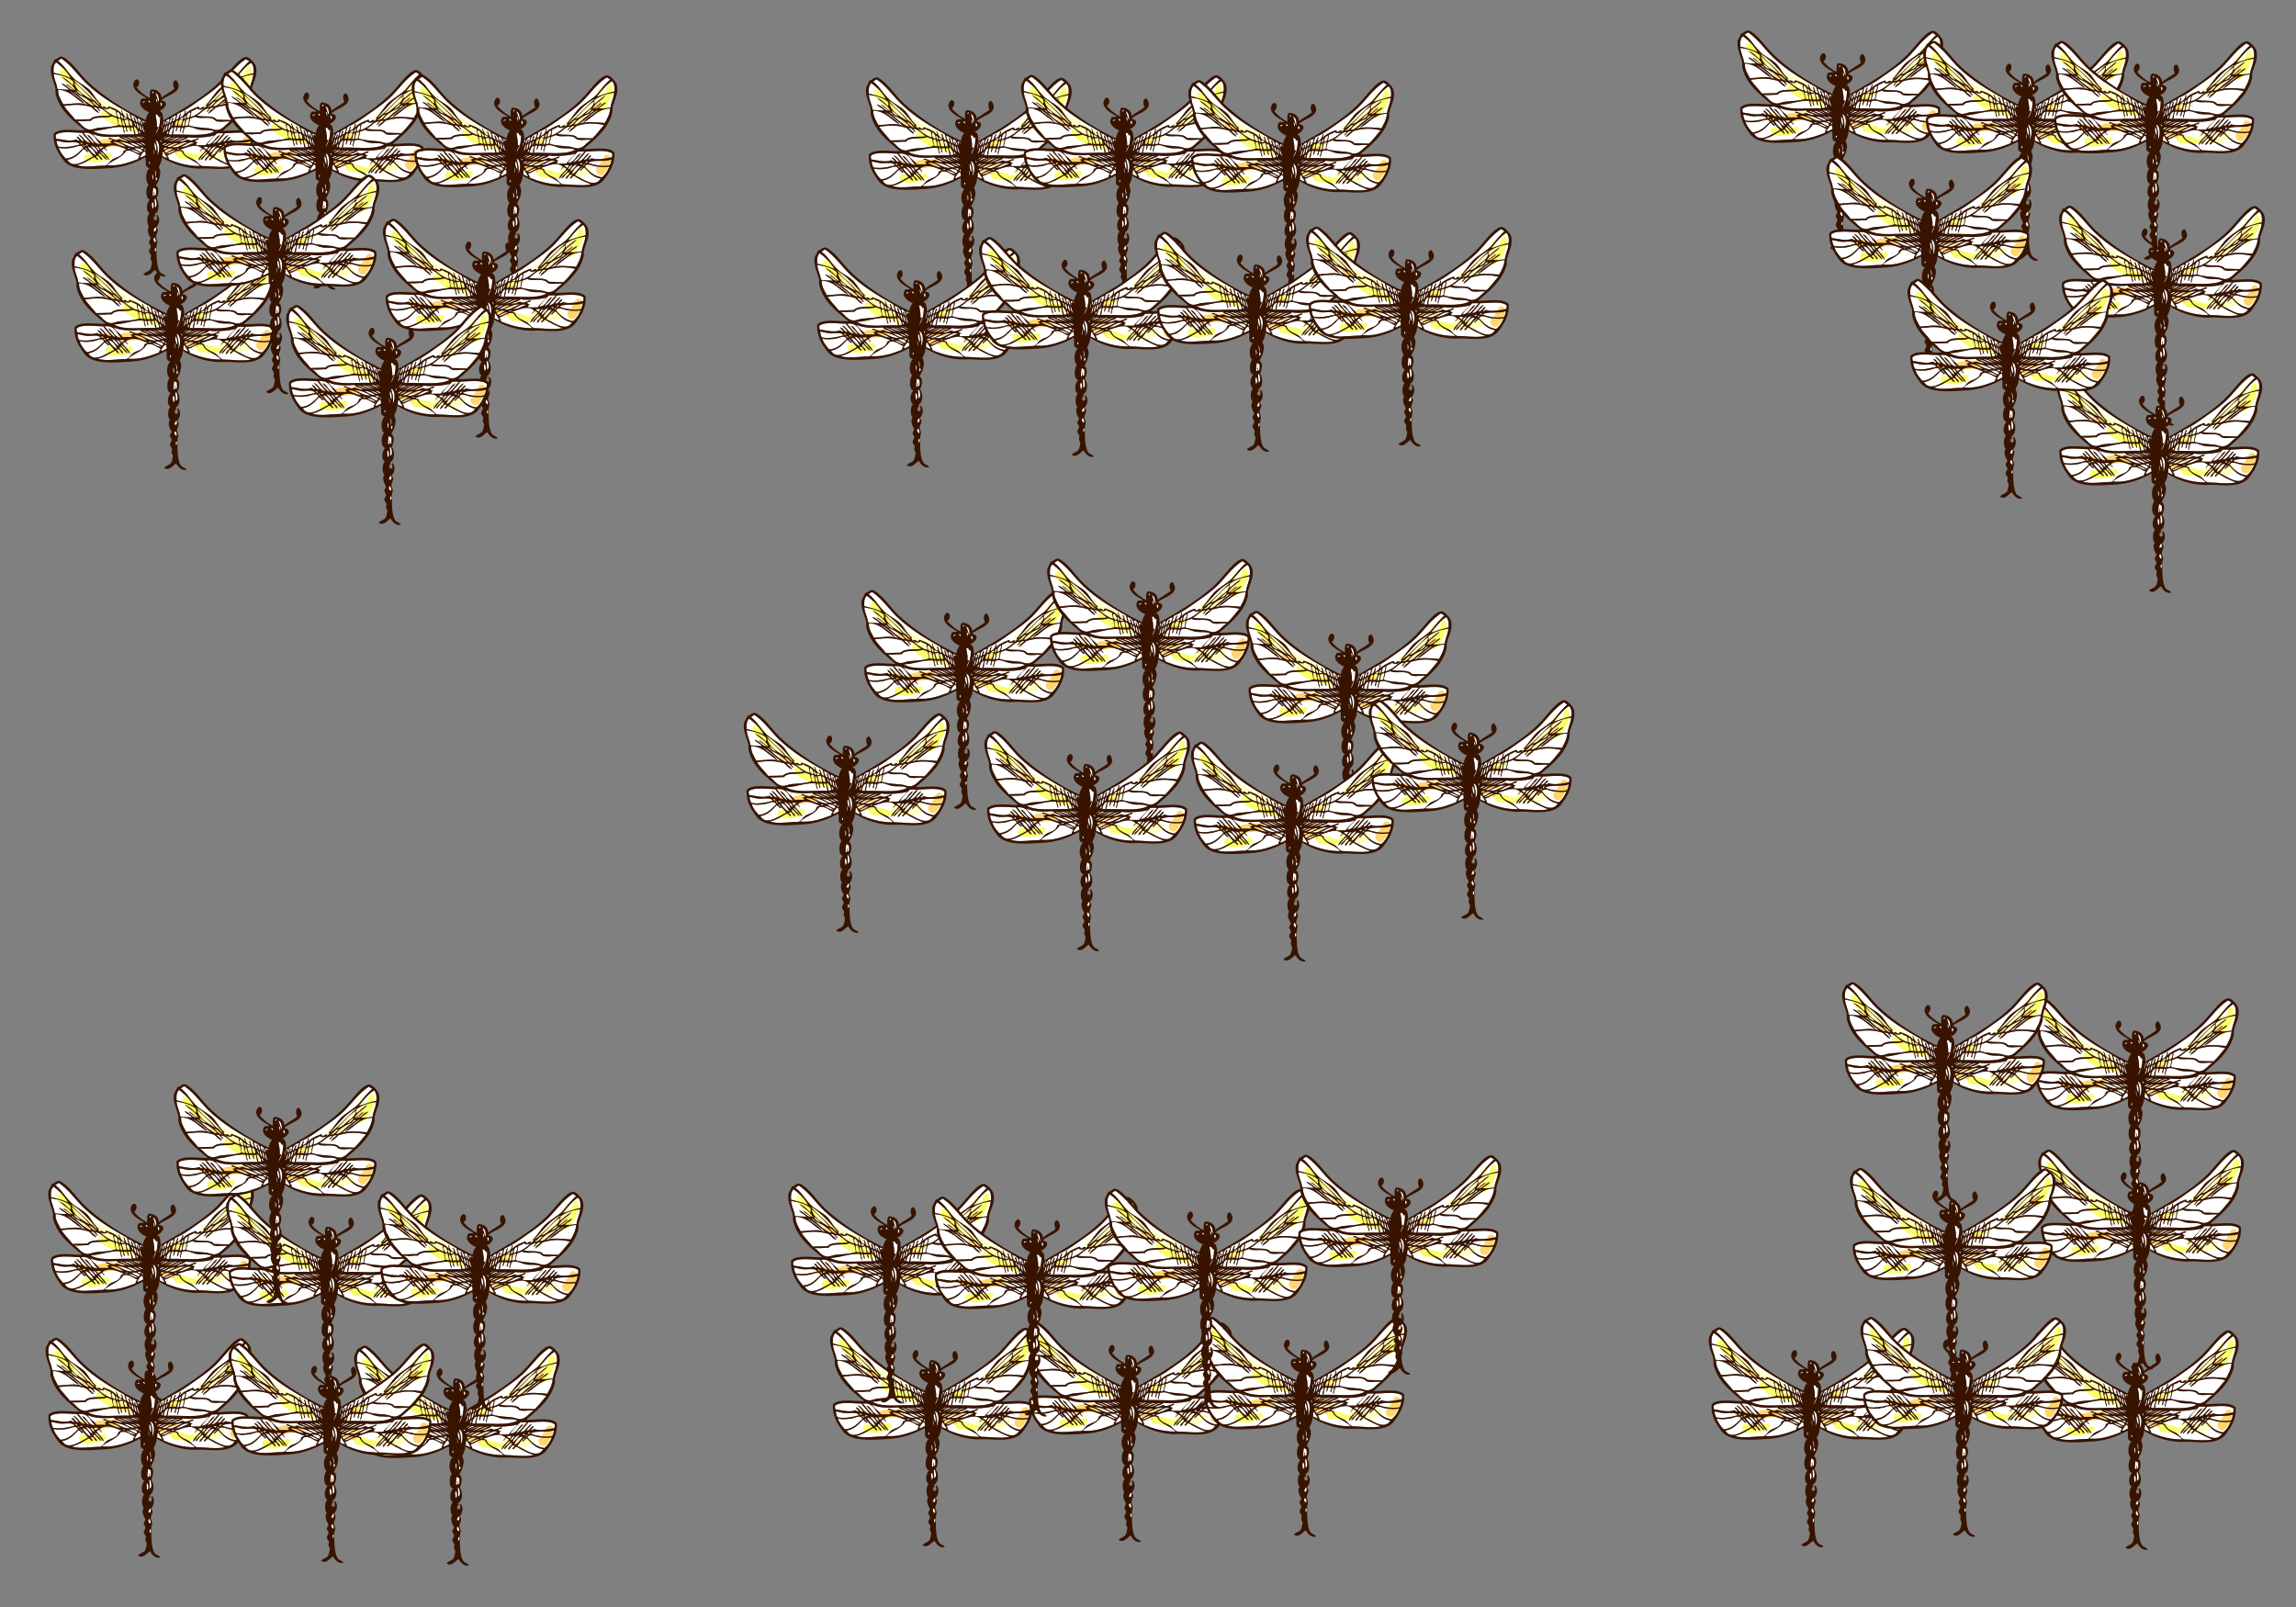 <svg xmlns="http://www.w3.org/2000/svg" xmlns:xlink="http://www.w3.org/1999/xlink" height="420" width="600"><rect width="100%" height="100%" fill="#808080" stroke="none"/><g id="a" stroke-width=".379"><path d="M360.464 396.219c-.845.288-1.317.946-2.161 1.234-.382-.648-.855-1.202-1.235-1.853 1.145.193 3.177-.5 3.396.619M387.31 383.873c.26.668.8 1.054.617 2.162-.804.089-1.79-2.248-.618-2.162M389.779 390.664c-1.31-1.159-3.575-1.363-4.938-2.47 1.852-.354 4.862 1.19 4.938 2.47M391.321 389.739c-1.092-.656-2.474-1.023-3.394-1.854 1.453.1 3.336 1.386 3.394 1.854M389.161 383.873c-1.588-.268-2.017-3.321-1.541-4.626.964 1.092.864 3.249 1.541 4.626M381.447 388.195c2.892.502 4.836 1.953 7.097 3.086-2.35-1.044-5.05-1.74-7.097-3.086M382.681 391.588c-3.554-.456-5.954-2.067-8.949-3.084 3.852.161 6.044 1.98 8.95 3.084M375.584 373.383c1.067.27 2.025.648 2.468 1.542h-2.159c.126-.742-.565-.67-.309-1.542M373.424 372.148c1.173-.03 2.043 1.848 1.235 2.777-.872-.464-.959-1.717-1.235-2.777M376.51 380.172c-2.237.276-2.127-3.42-1.851-4.63 1.401.76 1.272 3.049 1.852 4.63M384.532 392.823c2.653-.08 3.876 1.269 5.556 2.161-2.45-.123-3.733-1.408-5.556-2.161M379.904 375.988c1.497.56 1.981 1.345 2.16 4.012h-1.543c-.204-1.333-1.336-2.97-.617-4.012M383.299 396.835c2.8-.124 5.188.161 6.173 1.853-.163.455-.459.777-.617 1.233-2.154-.729-3.912-1.849-5.556-3.086M374.659 381.097c.638 1.42.65 3.463 1.541 4.63.563-1.796-1.647-3.767 0-4.63 1.696.156.508 3.315 2.161 3.512-.202-1.133-.6-1.942-.616-3.276h2.159c.37 1.334.484 2.552 1.235 3.24.329-1.437-.807-3.24 0-3.24h1.233c.27 1.334.8 3.455 1.235 5.282-10.235-.512-23.695 1.88-30.858-2.604 7.767-.287 14.332-3.454 21.91-2.914M388.237 400.847c-2.016-.15-5.37-1.623-7.098-3.086 2.984.41 5.249 1.54 7.098 3.086M377.435 395.91c-3.819-.707-6.907-2.146-9.875-3.703 3.785-.584 8.065 2.342 9.875 3.704M377.745 388.504c4.076-.17 5.783 2.03 8.64 3.084-3.312-.596-5.822-1.995-8.64-3.084M347.193 394.984c-.338-1.205 1.838-1.236 1.852-.308-.728-.008-.909.53-1.852.308M379.904 392.823c2.841-.384 5.695 1.368 7.716 2.777-2.97.404-5.313-1.673-7.716-2.777M356.143 400.23c-1.982-1.413-3.562-3.226-4.938-5.246 2.798.423 4.822 3.161 4.938 5.247M336.084 344.685c-3.595-1.96-8.201-2.908-12.652-4.013-.296-3.485.101-6.276 1.852-7.713 4.279 3.025 8.59 7.661 10.8 11.726" fill="#fff" transform="matrix(.351 0 0 .351 -100.861 234.296)"/><path d="M377.435 370.605c-.23 1.174 1.262 2.21.31 3.087-2.228-.757-2.838-3.13-3.704-5.247-.888.647.82 2.264 0 2.778-2.002-2.8-5.508-4.139-9.568-5.554-.869.055-.384 1.467-1.541 1.234-.64-.502-2.596-1.887-3.085-.618.984 1.551 4.101 2.083 5.554.618 1.207.952 2.792 1.526 4.319 2.16-.019 1.664.48 2.81.617 4.32-5.092-1.799-8.98-4.802-12.034-8.64.377-.036.73-.094.616-.618-3.292-2.657-5.044-6.284-7.714-9.566-2.689-3.308-7.41-5.443-11.109-8.331-5.348-4.179-8.205-10.599-13.577-14.504 1.101-.34 1.566-1.312 2.777-1.544 7.361 4.973 12.217 12.481 18.515 18.516 9.268 8.879 20.416 15.696 32.093 22.219.467 1.384.733 2.969 1.235 4.32-2.822.044-1.796-3.759-3.704-4.63M354.91 402.081c-2.866-1.249-4.645-3.585-6.173-6.17 2.914-.151 5.708 3.881 6.172 6.17M357.685 398.377c-1.308.483-2.158-1.874-3.086-2.777 1.934.023 2.586 1.325 3.086 2.777M384.224 386.343c.199-1.911-1.797-4.695-.617-5.554 1.286 1.388 2.593 2.754 2.778 5.246-.398.425-1.341.305-2.161.308M352.75 386.444c-.326-.017-.245-.292.307-.205 4.86 2.604 14.698 2.334 19.134 1.904 1.208 2.084 4.689 1.918 6.478 3.42-2.985.209-4.425-1.116-6.789-1.53-2.481 2.355-6.265-1.942-7.713-.61.437.898 1.826.85 2.776 1.238-.19 1.347-1.37.579-1.852 1.028.192.735 1.346.311.928 1.644h-6.79c-1.961-2.666-4.786-4.058-6.48-6.889M391.321 398.688c-.42-.393-.476-1.512.31-1.544.093.719.658 1.33-.31 1.544M383.607 377.393c.698.55 1.504 2.596.925 3.396-.18-1.066-1.543-2.554-.925-3.396" fill="#fff" transform="matrix(.351 0 0 .351 -100.861 234.296)"/><path d="M384.224 395.91c-3.792.698-8.579-2.378-12.033-4.011 4.989.356 8.614 2.08 12.033 4.012M380.521 397.144c-.534.539-1.908.341-2.16-.31.639.186 2.027-.38 2.16.31M391.939 394.365c-1.114.287-3.079-.954-4.012-1.849 1.83.123 3.018.89 4.012 1.85M389.779 397.761c-.306-.826-1.88-.382-1.852-1.542 1.061-.135 1.729.121 2.469.309-.041.573-.203 1.03-.617 1.233M351.205 376.47c2.486-3.893 11.388-1.367 15.738-3.395 1.068.681 2.637.86 3.702 1.542.144 1.811.838 3.072.928 4.938-4.238 1.572-9.854 1.541-15.122 2.16-2.188.256-4.404 1.509-6.479 1.234-4.335-.573-6.217-4.662-9.259-6.48 3.5.675 6.714-.102 10.492 0M357.995 393.75c-5.331.083-5.951-6.187-9.567-6.789 1.236 2.182 5.236 4.811 4.936 6.48-3.199-2.045-5.208-5.284-7.713-8.024 7.866-.974 8.76 5.024 12.344 8.334" fill="#fff" transform="matrix(.351 0 0 .351 -100.861 234.296)"/><path d="M351.515 366.285c1.613 1.475 3.889 3.926 5.553 4.32-.776-2.001-2.845-2.708-4.01-4.32 2.947-.476 3.614 2.964 4.937 3.086.232-1.108-2.315-2.2-.927-2.468 3.787.945 5.748 3.716 8.64 5.554-5.275.69-12.32-.388-15.12 2.778-4.499.233-7.713.226-11.11.308-2.683-3.487-5.874-6.47-8.331-10.183 8.094-1.08 13.361-1.263 20.368.925M341.948 386.652c.924 1.584 4.284 3.892 3.703 4.936-2.498-.28-2.563-2.992-4.938-3.393-.173 1.406 2.831 2.582 1.543 3.086-1.108.079-1.13-.926-2.16-.926-4.479 1.754-10.547-.115-14.812-.616-.26-.77-.404-1.655-.31-2.778 3.769-3.19 13.709-1.634 19.75-1.544 1.63 2.795 4.175 4.672 5.864 7.406-4.428-.508-4.87-5.004-8.64-6.171M379.596 380h-2.161c-.527-1.333-1.03-2.587-1.235-4.235 1.061.135 1.73-.164 2.47-.35.333 1.517.827 3.252.926 4.585M387.31 376.47c-.247 1.069.46 1.185.31 2.158-1.096-.325-2.052-3.799-1.235-4.01 1.906.665 2.607 2.534 3.087 4.629-1.639-.01-.865-2.43-2.163-2.778M391.013 377.085c-1.325.366-.338 1.436-.925 2.162.193-1.14-1.116-2.359-.31-3.087.443.6 3.086.597 1.853 1.852.016-.532-.238-.792-.618-.927M386.693 382.639c-.688-.964-1.752-3.174-1.234-4.319 1.036.619 1.777 3.15 1.234 4.319M389.472 379.863c.604 1.761.979 3.752 1.85 5.245-1.682-.484-2.327-3.632-1.85-5.245M373.424 375.235c.257 1.594.819 2.885.925 4.628-1.13.102-1.713-.342-2.469-.616-.041-2.3-1.715-5.846 1.544-4.012M382.99 373.692c-.157 1.2 1.155 2.525.617 3.085-1.995-.577-2.091-3.052-2.778-4.937 2.466 1.133 5.127 2.073 4.938 5.863-1.975-.286-.939-3.587-2.778-4.011M370.956 369.68c1.18.779 2.744 2.8 1.85 4.628-1.745-.064-3.2-3.505-1.85-4.628M337.628 349.93c-2.393-2.34-4.779-4.683-8.024-6.171 3.064 3.518 7.887 5.278 9.875 9.874-2.654-1.256-4.196-3.621-7.098-4.628 1.647 1.85 4.216 2.778 5.864 4.628-3.94-.689-5.117-4.141-8.949-4.937 1.455 1.94 4.115 2.673 5.555 4.628-2.952-.065-6.346-.301-8.642-.616-.488-4.141-2.404-6.852-2.777-11.11 5.71.974 11.101 2.27 14.504 5.554-.19.839.392 2.45-.308 2.777M342.872 394.057c-4.716 1.307-10.71 2.655-16.045 1.543-.627-1.224-1.144-2.557-1.235-4.319 2.067.143 4.224 1.04 7.099 1.235 3.701.247 8.465-1.159 10.181 1.541M345.033 394.676c1.094-.348 1.876 1.176 1.235 1.543-.208-.718-1.025-.827-1.235-1.543M343.183 392.823c1.054-.128 1.757.094 1.541 1.234-.904-.02-1.145-.704-1.541-1.234M356.45 405.476c.189-1.46-1.971-1.737-1.234-2.777 2.173-1.066 2.663 3.378 4.32 2.777-.04-2.276-3.304-2.795-2.468-4.939 1.915.455 3.404 4.002 5.864 4.939-1.017-2.788-3.967-3.647-4.937-6.48 3.046 1.477 4.036 5.015 6.789 6.788-1.013-3.41-4.043-4.803-5.555-7.715.41-.31 1.148-.29 1.235-.925 1.63-.088 1.632 1.453 2.777 1.852-.306-1.032-1.238-1.437-1.544-2.468 4.696-3.636 11.336-.847 16.048 1.233-.693.336-1.548.511-2.161.927-.979 4.513-5.25 4.565-8.332 6.48-2.323 1.441-3.093 4.12-5.555 4.628-6.897-.061-14.929 1.739-20.984-.31 5.015-1.155 8.668-3.675 12.651-5.862 1.45.197 1.461 1.832 3.087 1.852" fill="#fff" transform="matrix(.351 0 0 .351 -100.861 234.296)"/><path d="M377.128 398.996c3.91-1.507 7.292 1.923 10.492 3.085-.583.758-1.167 1.508-1.235 2.778-6.557 2.497-14.289 5.461-23.144 4.628 4.188-3.935 10.944-5.307 13.887-10.491M391.939 402.081c-1.287.47-3.158 1.976-4.319 1.543.868-1.748 4.337-7.839 4.319-1.543M345.65 397.453c1.429.227 2.334 2.592 3.395 2.159.052-1.285-3.102-2.312-1.542-3.084 1.413 2.495 3.901 3.916 5.246 6.48-5.42 2.37-14.664 9.976-19.133 2.468 5.75-.935 8.797-4.575 12.035-8.023" fill="#fff" transform="matrix(.351 0 0 .351 -100.861 234.296)"/><path d="M337.01 396.528c3.175-.49 7.233-3.157 8.331.307-3.569 3.322-6.63 7.152-12.96 7.714-2.105-2.317-4.108-4.737-5.245-8.021 3.255.741 6.304.548 9.875 0M338.553 354.867c2.051-.2 2.166 1.54 3.395 2.161 3.319 1.493 7.203 3.581 9.567 5.863.737.712 2.106 1.797 1.542 2.469-5.994-2.336-9.57-7.093-14.504-10.493M408.295 379.555c-.311 1.852-.092 4.229-1.852 4.629.724-1.437.428-3.892 1.852-4.63M459.828 342.216c-4.095 5.093-11.525 8.076-15.43 12.961-2.611 3.27-4.898 6.503-7.713 9.566.003.406.54.282.618.617-3.374 3.417-6.915 6.665-12.038 8.332.139-1.51.636-2.657.618-4.321 1.529-.632 3.113-1.207 4.32-2.16 1.436 1.437 4.958 1.06 5.554-.926-.901-.6-2.39.346-3.085.926-1.27.244-.58-1.476-1.852-1.235-3.996 1.53-7.219 2.999-9.565 5.555-.023-.976 1.248-2.43 0-2.778-.258 2.726-1.466 4.5-3.703 5.247-.383-1.325 1.2-2.272.31-3.085-1.167 1.205-1.175 5.197-3.395 4.32.624-1.124.749-2.748 1.233-4.012 6.26-2.618 11.615-6.731 16.972-10.492 5.29-3.712 10.899-7.57 15.43-12.035 6.153-6.064 10.998-13.517 18.515-18.207.846.492 1.523 1.151 2.468 1.543-3.446 3.196-6.538 6.803-9.257 10.184M404.59 389.43c1.113-.033 2.049-1.846 3.087-.926-1.201-.056-2.232 1.659-3.086.925M405.208 397.453c-.016-1.149 1.373-.89 2.47-.925-.123 1.11-1.529.94-2.16 1.541-.07-.238-.01-.608-.31-.616M410.763 388.812c-1.951.517-3.555 1.383-5.246 2.16 1.079-1.416 3.559-3.2 5.246-2.16M411.072 393.441c-2.135.031-3.52 2.439-5.555 1.543 1.947-.219 3.363-2.596 5.555-1.543M408.603 390.664c.994-.532 3.632-2.136 5.553-1.852-1.588.584-2.183.728-3.393 1.235-2.235.933-4.666 1.958-2.16.617M417.861 389.12c-3.189.313-5.71 2.928-8.641 2.468 3.155-.343 4.999-3.636 8.641-2.468M411.688 376.777c.328-.616 1.315-2.161.617-2.777-1.318.841-.649 3.67-2.468 4.012-.322-3.616 2.89-5.336 4.936-5.555-.65 1.616-1.192 4.971-3.085 4.32M459.21 344.685c3.449-4.061 6.586-8.434 11.11-11.418 1.752 1.437 2.15 4.229 1.852 7.714-4.53.822-9.564 2.778-12.961 3.704M460.753 353.324c1.531-1.456 4.806-2.801 5.247-4.319-3.415.804-5.221 4.856-8.64 4.628 1.773-1.316 4.94-2.874 5.555-4.321-2.551 1.256-4.272 3.341-6.79 4.63 1.718-4.56 7.398-6.63 9.399-9.875-3.047 1.685-5.524 4.09-8.19 6.173v-2.777c4-3.286 8.958-4.582 14.67-5.556-.37 4.257-2.205 6.966-2.695 11.109-2.209.124-6.124.968-8.556.308" fill="#fff" transform="matrix(.351 0 0 .351 -100.861 234.296)"/><path d="M457.67 346.535c-6.86 5.692-13.082 13.664-20.06 18.208 6.242-6.308 11.965-14.779 20.06-18.208M443.164 361.039c4.71-3.93 8.997-9.93 13.888-12.652-.476 4.208-4.028 5.909-6.79 8.333-2.36 2.072-4.651 4.356-7.098 4.319M437.61 365.976c3.118-.379 3.315-3.679 6.48-4.01-1.597 1.695-3.454 4.77-6.48 4.01M450.261 357.644c1.766-.913 3.45-3.54 4.938-3.701-.808 1.866-3.178 3.808-4.938 3.701" fill="#fff" transform="matrix(.351 0 0 .351 -100.861 234.296)"/><path d="M457.052 355.484c-2.503 1.703-4.747 3.41-7.099 5.247-2.213 1.729-4.218 4.62-7.713 4.938 1.93-3.521 7.023-6.552 11.725-8.333.584-.865 1.748-2.765 3.087-1.852M413.539 380c.209-1.333.654-3.667 2.469-4.012-.081 1.564-.527 2.679-.924 4.012h-1.545M411.38 386.652c-.82-.003-1.763.116-2.16-.31.25-2.325 1.676-5.107 3.395-4.935-.547 1.613-1.015 3.305-1.235 5.245M446.25 365.05c4.675-3.45 8.747-7.505 13.887-10.491-3.238 3.653-8.249 5.534-11.109 9.566 6.8-3.384 10.357-10.009 20.057-10.492-.4 4.536-2.284 7.59-4.01 10.802-7.124-.596-14.564-1.322-18.824.616M406.135 398.688c1.188-1.081 3.993-2.173 6.17-1.235-2.053.724-3.326 2.227-5.554 2.778-.132-.588-.666-.776-.616-1.543M442.857 384.492c-7.674 3.863-20.578 1.79-30.86 2.16.944-1.627.148-4.995 2.159-5.555 1.599.374-.541 2.547.617 3.359.192-1.148.736-1.79.927-3.123h2.161c.212 1.334-.944 2.776-.309 3.431 1.199-.653.177-3.508 2.16-3.376 1.117 1.24-1.193 3.321 0 4.639.312-1.643.772-3.134 1.235-4.626 3.79-1.494 6.996.81 10.49 1.546 4.179.878 8.702-.288 11.42 1.545M419.712 375.235c-.639-.184-2.027.381-2.16-.31.779-.453 1.377-1.089 2.47-1.233.254.872-.437.799-.31 1.543" fill="#fff" transform="matrix(.351 0 0 .351 -100.861 234.296)"/><path d="M419.404 375.68c-.205 1.647-.708 2.987-1.235 4.32h-2.161c.495-1.333-.016-5.523 3.396-4.32M421.255 375.852c-.474 1.788.285 4.81-2.16 4.628.658-1.604.322-4.204 2.16-4.628M422.18 372.457c-.33 1.11-.29 2.588-1.541 2.778-.079-1.52.273-2.607 1.541-2.778M417.861 395.91c3.256-.891 6.543-4.582 10.183-3.087-3.361.858-6.601 3.478-10.183 3.088M407.368 400.847c2.255-1.038 4.108-2.475 7.099-2.778-1.66 1.254-5.511 3.502-7.099 2.778M412.305 377.703c-.417 1.228-.612 2.678-1.542 3.394.314-1.332.221-3.07 1.542-3.394M415.7 393.441c-2.752.428-5.108 3.515-7.715 2.159 2.348-.745 5.271-3.475 7.715-2.159M407.677 386.343c-.008-1.139.138-2.124 1.235-2.159-.357.776-.147 2.116-1.235 2.159M421.872 389.12c-3.364.239-5.779 3.067-8.95 2.468 3.253-.35 5.505-3.337 8.95-2.468M405.208 399.304c.788 1.784 2.05 3.095 2.777 4.939-1.358-.39-2.546-.951-3.702-1.544.402-1.038-.207-3.088.925-3.395M399.653 471.204c-.093 1.039.412 2.676-.925 2.47.095-1.037-.413-2.676.925-2.47M398.728 463.49c.4 1.465 1.15 1.583.617 3.395-1.297.079-2.518-3.14-.617-3.396M397.803 458.667c-.219-1.334.948-1.334.616-2.667h.926c.714 0 .095 2.667 0 2.667h-1.542M399.345 390.972c3.371.69 3.174 8.881 1.235 11.11 1.001-4.303-.51-8.733-1.235-11.11M398.728 413.333h.925c.378 1.334 2.271 6.796-.308 7.715.119-2.896-.045-5.048-.617-7.715M397.185 436.952c.69.81 1.299 4.639-.309 4.937-.004-1.368-1.035-4.18.31-4.937M398.728 440.839c.11-2.272-.08-3.506-.31-6.172h.927c.455 1.333 1.65 5.852-.617 6.172M397.185 432.323c-.289-2.212.342-4.908.308-5.863 1.195-.165 1.271.788 2.16.927-.22 1.732.724 4.633-1.234 4.628-.187-.739.388-2.239-.308-2.47-.144 1.091.504 2.975-.926 2.778M357.995 364.743c-2.378-.71-2.916-3.256-5.246-4.012-4.129-5.438-10.929-9.851-14.504-14.814 8.087 4.772 13.796 11.92 19.75 18.826M345.033 357.644c-1.782-.893-4.601-2.388-4.32-4.32 1.12 1.557 4.027 2.964 4.32 4.32M351.823 361.656c2.461.73 4.316 3.704 5.862 4.32-3.018-.17-5.185-2.835-5.862-4.32M346.576 363.816c-2.86-4.03-7.87-5.912-11.108-9.565 4.824 3.096 10.305 7.18 13.577 10.8-4.436-2.932-11.545-1.111-18.516-.926-1.529-3.1-4.146-6.756-3.702-10.801 9.466.615 13.012 7.15 19.749 10.492M395.025 407.019c.703.697-.21 1.357-.617 1.85.185-.634-.499-2.142.617-1.85" fill="#fff" transform="matrix(.351 0 0 .351 -100.861 234.296)"/><path d="M338.861 347.77c4.519 4.123 9.975 8.953 13.271 13.269-4.467-2.795-12.23-6.72-13.27-12.96-.171 0-.35-.251 0-.31M393.79 361.348c.91.055 2.031.71 1.235 1.543-.82-.107-1.042-.81-1.234-1.543M403.665 390.972c-.168.448.362 1.596-.308 1.544.228-.95-.846-.595-.617-1.544h.925M452.421 393.441c-.726.095-.573 1.071-1.542.924-.474-1.118 1.132-1.708 1.542-.924M452.73 394.057c4.02-2.562 12.8-.364 17.282-2.469-.09 1.764-.608 3.096-1.235 4.323-5.272.965-11.829.042-16.046-1.854" fill="#fff" transform="matrix(.351 0 0 .351 -100.861 234.296)"/><path d="M450.261 396.835c1.574-2.92 5.367-.484 8.643 0 3.61.534 6.841.714 9.565 0-1.284 3.242-3.002 6.049-5.554 8.024-6.071-.822-9.451-4.334-12.654-8.024M450.57 395.293c-.715.208-.825 1.024-1.542 1.235-.056-.801.865-2.188 1.543-1.235M438.844 382.024c-5.144-.559-10.573-.676-14.813-2.161.089-1.866.784-3.126.928-4.938 1.066-.681 2.634-.86 3.702-1.542 3.143 1.989 9.323-.075 13.268 1.542 1.202.492 1.794 1.598 2.779 1.852 3.523.912 6.773-.332 10.183.308-3.318 1.571-5.122 5.704-9.566 6.172-2.09.22-4.27-.994-6.481-1.233M441.93 393.75c.573-2.207 4.103-4.123 5.247-6.789-3.926 1.627-4.185 6.926-9.568 7.096 2.118-3.129 4.828-5.664 7.407-8.33 1.548.2 3.901-.406 4.937.308-2.934 2.31-4.372 6.118-8.024 7.716M455.199 390.664c-.712.317-.995 1.061-2.16.924-.57-.69 2.456-2.05 1.544-3.084-2.108.67-2.231 3.324-4.939 3.395.143-1.307 3.561-3.632 3.704-4.938-3.364 1.471-4.059 5.61-8.332 6.171 1.688-2.733 4.235-4.61 5.863-7.405 6.041-.091 15.982-1.647 19.749 1.542.096 1.124-.048 2.008-.308 2.778-4.35.561-10.525 2.329-15.121.617M407.677 393.132c-1.172.473-2.049 1.243-3.394 1.544.29-1.16 2.316-2.199 3.394-1.544M404.283 385.108c1.324-1.04.861-3.868 2.16-4.936-.198 1.967-.591 5.368-2.16 4.936" fill="#fff" transform="matrix(.351 0 0 .351 -100.861 234.296)"/><path d="M429.896 372.457c3.361-1.369 4.78-4.682 8.948-5.246.536.656-1.516 1.349-1.235 2.777 1.423-1.05 2.454-4.125 4.938-3.085-1.504 1.272-3.419 2.134-4.012 4.32 2.004-1.394 3.886-2.904 5.556-4.63 6.889-2.066 12.826-2.314 20.366-.617-2.896 3.276-5.476 6.87-8.64 9.876-3.226-.008-6.649-.163-11.109-.31-2.348-3.618-10.383-1.55-14.812-3.085M448.719 396.835c-.274 1.577-2.079 1.625-2.159 3.396 1.419-.536 1.888-2.022 3.393-2.47 3.24 3.447 6.284 7.09 12.035 8.023-4.47 7.51-13.713-.096-19.13-2.47 1.663-2.449 3.585-4.64 5.86-6.48M404.9 378.012c-.563 1.083.017 3.308-.927 4.012.432-1.217-.148-3.44.927-4.012M425.265 369.988c-.145 2.321-.509 4.428-2.776 4.63-.021-2.491.779-4.16 2.776-4.63" fill="#fff" transform="matrix(.351 0 0 .351 -100.861 234.296)"/><path d="M428.044 405.476c-3.404-2.016-7.359-2.724-8.332-6.788-.685-.24-1.673-.179-1.85-.927 5.11-1.48 11.734-4.932 16.045-.617-.556.677-1.204 1.265-1.543 2.16 1.145-.397 1.147-1.941 2.776-1.85.032.791 1.207.44 1.235 1.234-1.568 2.443-5.154 4.512-5.244 7.404 2.305-2.116 3.596-5.248 6.478-6.788-.745 2.755-4.588 4.048-4.628 6.48 2-1.01 4.095-5.121 5.554-4.628.656 1.895-2.666 2.472-2.467 4.936 1.973-.424 2.08-3.901 4.32-3.084.93.913-2.019 1.745-.927 2.776 1.296-.247 1.434-1.652 2.779-1.85 3.896 2.375 8.072 4.474 12.65 6.17-6.63 1.384-13.997.093-20.983 0-2.382-.681-3.56-3.264-5.863-4.628" fill="#fff" transform="matrix(.351 0 0 .351 -100.861 234.296)"/><path d="M418.787 399.304c2.461 5.664 9.958 6.293 13.577 10.8-9.423.063-16.456-2.263-23.144-4.936-.02-1.42-.876-2.004-1.235-3.087 3.755-.749 6.536-4.42 10.802-2.777M410.455 378.628c-.436 1.623-.483 3.633-1.852 4.321.329-1.728.204-3.91 1.852-4.321M398.728 392.823c1.07 1.4 1.241 3.697 1.235 6.173-1.34-.765-1.942-5.399-1.235-6.173M405.208 379.247c.532-1.428-.859-2.043.927-2.778-.151.892-.487 3.198-.927 2.778M401.505 380.79c-.841-.029-.621.513-1.234 0 .202-4.027-.81-6.834-.926-8.95 2.267-.728 2.215 3.697 3.395 1.235.039 5.593-1.065 10.044-3.395 13.268.522-2.048 1.518-3.624 2.16-5.554M411.38 395.91c3.705-1.231 7.527-3.994 12.035-3.394-3.92.917-7.746 4.86-12.035 3.395M407.985 378.937c-.256-.804.934-1.692 0-2.16-.633.612-.721 3.378-1.85 2.47.488-1.884 1.698-4.674 3.702-4.012-1.004.848-.31 3.392-1.852 3.702M400.27 360.113c.074.57 1 2.791-.307 2.778.533-1.178-1.144-2.646.308-2.778M421.255 380.172c.106-1.744.668-3.035.925-4.63.875-.05 1.287-.566 2.161-.617-.036 1.714-.657 2.84-.617 4.63-.755.273-1.339.718-2.47.617M401.813 362.273c-1.457-1.628-1.438-4.734-2.777-6.48 2.483.603 2.704 3.468 2.777 6.48M417.244 397.453c-.673.163-1.996.746-2.16-.309.637.183 2.025-.383 2.16.31M398.419 401.465c-.244 1.586-.759-4.597-.308-3.704.209 1.128.43 2.244.308 3.704M436.992 397.761c-.424-.706-1.537-.725-1.852-1.542.55-.395 2.881-.595 3.395 0-.812.214-.652 1.405-1.543 1.542M437.919 398.688c.336-1.317 1.613-3.315 3.086-2.47-1.2.533-1.741 3.08-3.086 2.47" fill="#fff" transform="matrix(.351 0 0 .351 -100.861 234.296)"/><path d="M423.415 390.355c-1.939.432-4.212 2.16-6.48 1.233 2.44-.85 5.13-1.45 6.789-3.084 3.541.847 14.857.296 19.44-1.239-2.115 2.514-4.667 4.735-6.79 7.402h-6.789c-.501-2.667 1.075-1.288.928-2.464-.878.386-1.568-.111-1.852-1.078.946-.493 2.696-.261 2.776-1.62-1.932-.328-5.325 2.898-8.022.85M448.412 394.676c.167 1.237-1.792.46-1.852 0 .393-.423 1.456-.423 1.852 0M440.695 402.39c.278-1.962 3.966-7.522 6.172-5.555-2.135 1.774-3.206 4.613-6.172 5.556M444.399 395.293c-1.375 2.019-2.956 3.832-4.938 5.244.118-2.082 2.14-4.822 4.938-5.244M396.876 356.101c-.045-.765-.057-1.497.617-1.542.004.408.54.282.618.618-.63.09-.606.835-1.235.924M403.048 362.89c1.348-.363 1.348 2.835 0 2.47.307-1.208-.681-1.792 0-2.47M389.779 363.199c-.539-1.444 1.73-1.655 1.852-.616-1.068-.246-1.303.341-1.852.616M396.876 416.276c.75.467 1.113 3.619 0 4.012.27-1.415-.407-3.483 0-4.012" fill="#fff" transform="matrix(.351 0 0 .351 -100.861 234.296)"/><path d="M327.055 338.69c.733-1.137 1.85-1.875 3.26-1.58 4.653.969 9.7 8.893 12.856 12.134 5.024 5.156 11.885 9.857 18.325 13.053 5.976 2.962 22.104 8.688 19.912 17.772-.341 1.412-2.292 1.516-2.777.146-1.77-4.995-8.852-7.347-13.234-9.27-5.684-2.496-10.668-4.982-15.862-8.414-6.915-4.567-12.48-9.886-18.27-15.766-1.57-1.596-6.006-5.296-4.21-8.076M437.195 361.895c9.662-4.003 18.797-13.49 22.913-22.84.545-1.167 2.124-1.118 2.81-.148 3.546 5.008-3.26 12.412-6.34 15.861-4.462 4.996-10.687 11.86-17.33 13.559-4.248 1.086-6.059-4.772-2.053-6.432M431.045 398.752c.763-1.468 2.296-2.14 3.896-1.888 3.866.608 7.935 2.283 11.856 1.35 2.442-.58 5.104-2.27 7.492-.793.84.52 1.05 1.298.734 2.203-1.028 2.939-5.604 4.653-8.414 5.157-4.385.787-8.764-.394-13.106-.962-1.227-.16-2.31-1.256-2.664-2.399-.316-1.019-.288-1.713.206-2.668" fill="#fcffbf" transform="matrix(.351 0 0 .351 -100.861 234.296)"/><path d="M349.748 400.69c2.535.683 5.256.49 7.853.397 1.586-.058 3.178-.218 4.751-.407a21.096 21.096 0 001.481-.24c.472-.487 1.336-.61 1.986-.14 3.385 2.44-1.778 5.25-4.119 5.884-4.164 1.13-9.793 1.641-13.925.187-3.255-1.147-1.311-6.567 1.973-5.682M359.725 373.588c3.508 3.53 9.976 7.307 14.884 8.324 1.883.39 3.752.797 5.62 1.255.786.192 1.6.378 2.354.681.214.085.346.15.449.201.259.795 1.483 1.119 1.89.191 1.48-3.37-1.997-4.99-4.862-5.992-2.064-.72-4.192-1.164-6.11-2.235-3.787-2.112-7.185-5.268-11.171-6.902-2.86-1.174-5.278 2.24-3.054 4.477M333.377 339.521c1.852 2.768 4.323 4.928 6.492 7.434 1.072 1.238 1.868 2.533 2.544 4.017.627 1.376-.288 2.535-.801 3.612-.093.197-.33.21-.488.092-1.161-.857-2.263-1.164-3.341-2.239a191.841 191.841 0 00-3.119-3.042c-2.181-2.066-4.741-4.058-6.264-6.692-1.899-3.284 2.85-6.364 4.977-3.182M458.637 351.735c1.958-1.647 3.498-3.818 4.796-6.087a.415.415 0 01-.116-.41c.104-.478.378-.994.89-1.075.012-.001.022.012.034.012.339-.644.664-1.287.972-1.924.511-1.054 1.518-6.475 3.188-6.395 3.462.165 2.326 6.133 1.742 8.107-1.343 4.537-4.138 9.134-7.627 12.348-3.233 2.978-7.25-1.742-3.879-4.576M414.475 376.227c2.8-.878 5.864-.444 8.588-1.52.936-.37 1.636 1.116.749 1.598-2.64 1.442-5.361 2.518-8.307 3.15-.725.156-1.537 0-1.942-.702-.156-.27-.25-.508-.264-.824a1.71 1.71 0 011.176-1.702M416.62 398.623l.57-.107c.071-.013.147-.008.22-.016-.004-.007-.01-.012-.015-.019.044.001.086.008.132.01a3.506 3.506 0 011.101.082c4.528.413 8.732 2.432 13.177 3.33 1 .2 1.403 1.727.415 2.247-4.65 2.452-9.555.704-14.504.48-3.213-.146-4.784-5.316-1.096-6.008" fill="#f8ff6e" transform="matrix(.351 0 0 .351 -100.861 234.296)"/><path d="M458.575 399.07c.128-.829.557-1.49 1.12-1.986a29.007 29.007 0 002.676-3.545c.513-.804 1.04-1.579 1.461-2.439.16-.325.31-.66.443-.999.009-.07.21-.701.313-.854.588-.88 1.465-1.508 2.585-1.254 3.448.788 2.376 4.986 1.522 7.276-.914 2.442-2.512 4.794-4.096 6.848-2.26 2.934-6.518.139-6.024-3.048M350.147 360.26c3.214 1.05 6.065 2.825 8.198 5.457.58.718-.44 1.811-1.209 1.344-2.552-1.549-5.175-2.929-7.959-4.004-1.574-.608-.633-3.321.97-2.797M457.337 352.145c1.231-.894 2.567-1.869 2.84-3.449.215-1.243 1.967-.801 1.867.387-.123 1.442-.867 2.713-1.76 3.817-.65.804-2.713 2.768-3.875 2.11-1.452-.822.122-2.278.928-2.865M413.456 378.607c1.327-.062 3.175.38 4.412-.271.632-.332 1.365.416.841.992-.888.977-1.63 1.487-2.972 1.681-.958.139-3.237.303-3.846-.648-.723-1.128.644-1.712 1.565-1.754M403.42 395.55c1.895-.389 3.607.406 5.404 1.011 2.028.683 4.041 1.388 6.099 1.976 1.553.446 1.093 2.85-.512 2.48-2.075-.478-4.123-1.048-6.176-1.608-1.795-.49-3.778-.678-5.242-1.872-.645-.525-.44-1.809.427-1.988M407.5 391.21c.38-.682 1.012-.931 1.761-.851 3.024.32 5.831 2.004 8.899 2.026 1.504.012 1.641 2.226.123 2.342-3.443.261-6.814-.154-10.066-1.363-.533-.197-.838-.823-.884-1.35-.028-.31.016-.531.167-.803M356.38 393.284c1.25-3.648 8.335-3.45 11.564-3.647 2.605-.16 7.91-.336 8.461 3.184.094.595-.397 1.107-.9 1.304-3.209 1.256-7.28 1.459-10.665 2.042-2.083.36-10.143 2.029-8.46-2.883M343.73 390.61c2.131.311 4.503.26 6.565.857 1.321.381 1.641 2.377.146 2.806-2.246.648-5.208.552-7.434-.172-2.16-.701-1.591-3.832.722-3.492" fill="#ffd66e" transform="matrix(.351 0 0 .351 -100.861 234.296)"/><path d="M324.975 386.961c3.768-3.19 13.708-1.634 19.749-1.544 1.63 2.795 4.175 4.672 5.864 7.406-4.428-.508-4.87-5.004-8.64-6.171.924 1.584 4.284 3.892 3.703 4.936-2.498-.28-2.563-2.992-4.938-3.393-.173 1.406 2.831 2.582 1.543 3.086-1.108.079-1.13-.926-2.16-.926-4.479 1.754-10.547-.115-14.812-.616-.26-.77-.404-1.655-.31-2.778zm.617 4.32c2.067.143 4.224 1.04 7.099 1.235 3.701.247 8.465-1.159 10.181 1.541-4.716 1.307-10.71 2.655-16.045 1.543-.627-1.224-1.144-2.557-1.235-4.319zm19.132 2.776c-.904-.02-1.145-.704-1.541-1.234 1.054-.128 1.757.094 1.541 1.234zm-17.588 2.471c3.255.741 6.304.548 9.875 0 3.174-.49 7.232-3.157 8.33.307-3.569 3.322-6.63 7.152-12.96 7.714-2.105-2.317-4.108-4.737-5.245-8.021zm19.132-.31c-.208-.717-1.025-.826-1.235-1.542 1.094-.348 1.876 1.176 1.235 1.543zm-12.652 9.258c5.75-.935 8.797-4.575 12.035-8.023 1.428.227 2.333 2.592 3.394 2.159.052-1.285-3.102-2.312-1.542-3.084 1.413 2.495 3.901 3.916 5.246 6.48-5.42 2.37-14.664 9.976-19.133 2.468zm7.097 4.01c5.015-1.155 8.668-3.675 12.651-5.862 1.45.197 1.461 1.832 3.087 1.852.188-1.46-1.972-1.737-1.235-2.777 2.173-1.066 2.663 3.378 4.32 2.777-.04-2.276-3.304-2.795-2.468-4.939 1.915.455 3.404 4.002 5.864 4.939-1.017-2.788-3.967-3.647-4.937-6.48 3.046 1.477 4.036 5.015 6.789 6.788-1.013-3.41-4.043-4.803-5.555-7.715.41-.31 1.148-.29 1.235-.925 1.63-.088 1.632 1.453 2.777 1.852-.306-1.032-1.238-1.437-1.544-2.468 4.696-3.636 11.336-.847 16.048 1.233-.693.336-1.548.511-2.161.927-.979 4.513-5.25 4.565-8.332 6.48-2.323 1.441-3.093 4.12-5.555 4.628-6.897-.061-14.929 1.739-20.984-.31zm22.528 0c4.188-3.934 10.944-5.306 13.887-10.49 3.91-1.507 7.292 1.923 10.492 3.085-.583.758-1.167 1.508-1.235 2.778-6.557 2.497-14.289 5.461-23.144 4.628zm24.379-5.862c.868-1.748 4.337-7.839 4.319-1.543-1.287.47-3.158 1.976-4.319 1.543zm4.01-25.612c.017-.532-.237-.792-.617-.927-1.325.366-.338 1.436-.925 2.162.193-1.14-1.116-2.359-.31-3.087.443.6 3.086.597 1.853 1.852zm-2.158 1.85c.604 1.762.979 3.753 1.85 5.246-1.682-.484-2.327-3.632-1.85-5.245zm0-.615c-1.639-.01-.865-2.43-2.163-2.778-.246 1.07.46 1.186.311 2.159-1.096-.325-2.052-3.799-1.235-4.01 1.906.665 2.607 2.534 3.087 4.629zm-2.779 3.392c-.688-.964-1.752-3.174-1.234-4.319 1.036.619 1.777 3.15 1.234 4.319zm-.926-4.936c-1.975-.286-.939-3.587-2.778-4.011-.156 1.2 1.156 2.525.618 3.085-1.995-.577-2.091-3.052-2.778-4.937 2.466 1.133 5.127 2.073 4.938 5.863zm-5.863-6.788c.467 1.384.733 2.969 1.235 4.32-2.822.044-1.796-3.759-3.704-4.63-.23 1.174 1.262 2.21.31 3.087-2.228-.757-2.838-3.13-3.704-5.247-.888.647.82 2.264 0 2.778-2.002-2.8-5.508-4.139-9.568-5.554-.869.055-.384 1.467-1.541 1.234-.64-.502-2.596-1.887-3.085-.618.984 1.551 4.101 2.083 5.554.618 1.207.952 2.792 1.526 4.319 2.16-.019 1.664.48 2.81.617 4.32-5.092-1.799-8.98-4.802-12.034-8.64.377-.036.73-.094.616-.618-3.292-2.657-5.044-6.284-7.714-9.566-2.689-3.308-7.41-5.443-11.109-8.331-5.348-4.179-8.205-10.599-13.577-14.504 1.101-.34 1.566-1.312 2.777-1.544 7.361 4.973 12.217 12.481 18.515 18.516 9.268 8.879 20.416 15.696 32.093 22.219zm-54.62-37.956c4.279 3.025 8.59 7.661 10.8 11.726-3.595-1.96-8.201-2.908-12.652-4.013-.296-3.485.101-6.276 1.852-7.713zm-1.852 8.638c5.71.975 11.101 2.271 14.504 5.555-.19.839.392 2.45-.308 2.777-2.393-2.338-4.779-4.682-8.024-6.17 3.064 3.518 7.887 5.278 9.875 9.874-2.654-1.256-4.196-3.621-7.098-4.628 1.647 1.85 4.216 2.778 5.864 4.628-3.94-.689-5.117-4.141-8.949-4.937 1.455 1.94 4.115 2.673 5.555 4.628-2.952-.065-6.346-.301-8.642-.616-.488-4.141-2.404-6.852-2.777-11.11zm3.395 11.727c9.466.615 13.012 7.15 19.749 10.492-2.86-4.03-7.87-5.912-11.108-9.565 4.824 3.096 10.305 7.18 13.577 10.8-4.436-2.932-11.545-1.111-18.516-.926-1.529-3.1-4.146-6.756-3.702-10.801zm11.418-7.407c8.087 4.772 13.796 11.92 19.75 18.826-2.378-.71-2.916-3.256-5.246-4.012-4.129-5.438-10.929-9.851-14.504-14.814zm.616 2.162c-.17 0-.349-.251 0-.31 4.519 4.124 9.975 8.954 13.271 13.27-4.467-2.795-12.23-6.72-13.27-12.96zm1.852 5.245c1.12 1.557 4.027 2.964 4.32 4.32-1.782-.893-4.601-2.388-4.32-4.32zm11.11 8.332c2.461.73 4.316 3.704 5.862 4.32-3.018-.17-5.185-2.835-5.862-4.32zm1.234 3.704c-5.994-2.336-9.57-7.093-14.504-10.493 2.051-.2 2.166 1.54 3.395 2.161 3.319 1.493 7.203 3.581 9.567 5.863.737.712 2.106 1.797 1.542 2.469zm-21.91 0c8.094-1.08 13.361-1.263 20.368.925 1.613 1.475 3.889 3.926 5.553 4.32-.776-2.001-2.845-2.708-4.01-4.32 2.947-.476 3.614 2.964 4.937 3.086.232-1.108-2.315-2.2-.927-2.468 3.787.945 5.748 3.716 8.64 5.554-5.275.69-12.32-.388-15.12 2.778-4.499.233-7.713.226-11.11.308-2.683-3.487-5.874-6.47-8.331-10.183zm9.566 11.11c3.5.674 6.714-.103 10.492 0 2.486-3.893 11.388-1.367 15.738-3.395 1.068.681 2.637.86 3.702 1.542.144 1.811.838 3.072.928 4.938-4.238 1.572-9.854 1.541-15.122 2.16-2.188.256-4.404 1.509-6.479 1.234-4.335-.573-6.217-4.662-9.259-6.48zm15.43 23.76c-1.982-1.413-3.562-3.226-4.938-5.246 2.798.423 4.822 3.161 4.938 5.247zm1.542-1.853c-1.308.483-2.158-1.874-3.086-2.777 1.934.023 2.586 1.325 3.086 2.777zm2.779-2.158c-.845.288-1.317.946-2.161 1.234-.382-.648-.855-1.202-1.235-1.853 1.145.193 3.177-.5 3.396.619zm16.97-.308c-3.818-.708-6.906-2.147-9.874-3.704 3.785-.584 8.065 2.342 9.875 3.704zm10.803 4.936c-2.016-.15-5.37-1.623-7.098-3.086 2.984.41 5.249 1.54 7.098 3.086zm1.235-2.159c-.163.455-.459.777-.617 1.233-2.154-.729-3.912-1.849-5.556-3.086 2.8-.124 5.188.161 6.173 1.853zm.924-2.16c-.041.573-.203 1.03-.617 1.233-.306-.826-1.88-.382-1.852-1.542 1.061-.135 1.729.121 2.469.309zm.925-6.79c-1.092-.655-2.474-1.022-3.394-1.853 1.453.1 3.336 1.386 3.394 1.854zm-3.701-10.491c.964 1.092.864 3.249 1.541 4.626-1.588-.268-2.017-3.321-1.541-4.626zm-.31 4.626c.26.668.8 1.054.617 2.162-.804.089-1.79-2.248-.618-2.162zm2.469 6.791c-1.31-1.159-3.575-1.363-4.938-2.47 1.852-.354 4.862 1.19 4.938 2.47zm-16.047-2.16c3.852.161 6.044 1.98 8.95 3.084-3.555-.456-5.955-2.067-8.95-3.084zm13.888 7.096c-2.97.404-5.313-1.673-7.716-2.777 2.841-.384 5.695 1.368 7.716 2.777zm2.468-.616c-2.45-.123-3.733-1.408-5.556-2.161 2.653-.08 3.876 1.269 5.556 2.161zm-8.641-6.79c2.892.503 4.836 1.954 7.097 3.087-2.35-1.044-5.05-1.74-7.097-3.086zm4.938 3.394c-3.312-.596-5.822-1.995-8.64-3.084 4.076-.17 5.783 2.03 8.64 3.084zm-7.716-16.173c.334 1.517.828 3.252.927 4.585h-2.161c-.527-1.333-1.03-2.587-1.235-4.235 1.061.135 1.73-.164 2.47-.35zm-3.085-2.032c1.067.27 2.025.648 2.468 1.542h-2.159c.126-.742-.565-.67-.309-1.542zm.927 6.789c-2.238.276-2.128-3.42-1.852-4.63 1.401.76 1.272 3.049 1.852 4.63zm-3.087-8.024c1.173-.03 2.043 1.848 1.235 2.777-.872-.464-.959-1.717-1.235-2.777zm-.617 2.16c-1.746-.064-3.2-3.505-1.851-4.628 1.18.779 2.744 2.8 1.85 4.628zm.617.927c.257 1.594.819 2.885.925 4.628-1.13.102-1.713-.342-2.469-.616-.041-2.3-1.715-5.846 1.544-4.012zm7.097 4.765c-.204-1.333-1.336-2.97-.617-4.012 1.497.56 1.981 1.345 2.16 4.012zm1.851 1.333c.27 1.334.8 3.455 1.235 5.282-10.235-.512-23.695 1.888-30.858-2.598 7.767-.285 14.332-3.445 21.91-2.905.638 1.419.65 3.477 1.541 4.644.563-1.795-1.647-3.737 0-4.6 1.696.156.508 3.256 2.161 3.453-.202-1.133-.6-1.942-.616-3.276h2.159c.37 1.334.484 2.552 1.235 3.24.329-1.437-.807-3.24 0-3.24zm2.16-.544c-.18-1.066-1.543-2.554-.925-3.396.698.55 1.504 2.596.925 3.396zm1.853 5.246c-.398.425-1.341.305-2.161.308.199-1.911-1.797-4.695-.617-5.554 1.286 1.388 2.593 2.754 2.778 5.246zm5.246 11.109c.093.719.658 1.33-.31 1.544-.42-.393-.476-1.512.31-1.544zm-3.704-4.628c1.83.123 3.018.89 4.012 1.85-1.114.286-3.079-.955-4.012-1.85zm-7.406 4.628c-.534.539-1.908.341-2.16-.31.639.186 2.027-.38 2.16.31zm-8.33-5.245c4.989.356 8.614 2.08 12.033 4.012-3.792.697-8.579-2.379-12.033-4.012zm-7.1-.208c.192.734 1.346.309.928 1.642h-6.79c-1.961-2.666-4.786-4.06-6.48-6.89-.325-.018-.244-.191.308-.104 4.86 2.604 14.698 2.28 19.134 1.85 1.208 2.083 4.689 1.886 6.478 3.387-2.985.21-4.425-1.143-6.789-1.555-2.481 2.354-6.265-1.976-7.713-.644.437.899 1.826.796 2.776 1.183-.19 1.348-1.37.681-1.852 1.13zm-17.898 3.293c-.338-1.205 1.838-1.236 1.852-.308-.728-.008-.909.53-1.852.308zm7.716 7.097c-2.865-1.249-4.644-3.585-6.172-6.17 2.914-.151 5.708 3.881 6.172 6.17zm3.086-8.33c-5.331.082-5.951-6.188-9.567-6.79 1.236 2.182 5.236 4.811 4.936 6.48-3.199-2.045-5.208-5.284-7.713-8.024 7.866-.974 8.76 5.024 12.344 8.334zm37.03 13.268c.703.697-.21 1.357-.617 1.85.185-.634-.499-2.142.617-1.85zm0-44.128c-.82-.107-1.042-.81-1.234-1.543.909.055 2.03.71 1.234 1.543zm2.16 74.061c.69.81 1.299 4.639-.309 4.937-.004-1.368-1.035-4.18.31-4.937zm1.543 26.537c.4 1.466 1.15 1.584.617 3.396-1.297.079-2.518-3.14-.617-3.396zm.925 7.715c-.093 1.039.412 2.676-.925 2.47.095-1.037-.413-2.676.925-2.47zm-.308-12.537h-1.542c-.219-1.334.948-1.334.616-2.667h.926c.714 0 .095 2.667 0 2.667zm-2.16-26.344c-.289-2.212.342-4.908.308-5.863 1.195-.165 1.271.788 2.16.927-.22 1.732.724 4.633-1.234 4.628-.187-.739.388-2.239-.308-2.47-.144 1.091.504 2.975-.926 2.778zm1.234 2.344h.926c.455 1.333 1.65 5.852-.617 6.172.11-2.272-.08-3.506-.31-6.172zm.926-13.619c.119-2.896-.045-5.048-.617-7.715h.207c.57 1.306.921 2.667.685 4.086-.325.486-.123 1.213.404 1.51.217.124.42.188.61.206-.118.902-.489 1.628-1.289 1.913zm1.235-18.967c1.001-4.302-.51-8.732-1.235-11.109 3.371.69 3.174 8.881 1.235 11.11zm2.16-11.109h.925c-.168.448.362 1.596-.308 1.544.228-.95-.846-.595-.617-1.544zm1.233-8.948c.432-1.217-.148-3.44.927-4.012-.563 1.083.017 3.308-.927 4.012zm.31 3.084c1.324-1.04.861-3.868 2.16-4.936-.198 1.967-.591 5.368-2.16 4.936zm0 9.568c.29-1.16 2.316-2.199 3.394-1.544-1.172.473-2.049 1.243-3.394 1.544zm0 8.023c.402-1.038-.207-3.088.925-3.395.788 1.784 2.05 3.095 2.777 4.939-1.358-.39-2.546-.951-3.702-1.544zm4.937 2.469c-.02-1.42-.876-2.004-1.235-3.087 3.755-.749 6.536-4.42 10.802-2.777 2.461 5.664 9.958 6.293 13.577 10.8-9.423.063-16.456-2.263-23.144-4.936zm24.687 4.936c-2.382-.681-3.56-3.264-5.863-4.628-3.404-2.016-7.359-2.724-8.332-6.788-.685-.24-1.673-.179-1.85-.927 5.11-1.48 11.734-4.932 16.045-.617-.556.677-1.204 1.265-1.543 2.16 1.145-.397 1.147-1.941 2.776-1.85.032.791 1.207.44 1.235 1.234-1.568 2.443-5.154 4.512-5.244 7.404 2.305-2.116 3.596-5.248 6.478-6.788-.745 2.755-4.588 4.048-4.628 6.48 2-1.01 4.095-5.121 5.554-4.628.656 1.895-2.666 2.472-2.467 4.936 1.973-.424 2.08-3.901 4.32-3.084.93.913-2.019 1.745-.927 2.776 1.296-.247 1.434-1.652 2.779-1.85 3.896 2.375 8.072 4.474 12.65 6.17-6.63 1.384-13.997.093-20.983 0zm8.95-6.79c1.664-2.449 3.586-4.64 5.862-6.48-.274 1.578-2.079 1.626-2.159 3.397 1.419-.536 1.888-2.022 3.393-2.47 3.24 3.447 6.284 7.09 12.035 8.023-4.47 7.51-13.713-.096-19.13-2.47zm20.058 1.545c-6.071-.822-9.451-4.334-12.654-8.024 1.574-2.92 5.367-.484 8.643 0 3.61.534 6.841.714 9.565 0-1.284 3.242-3.002 6.049-5.554 8.024zm5.862-8.948c-5.272.965-11.829.042-16.046-1.854 4.02-2.562 12.8-.364 17.281-2.469-.09 1.764-.608 3.096-1.235 4.323zm-16.356-2.47c-.726.095-.573 1.071-1.542.924-.474-1.118 1.132-1.708 1.542-.924zm-1.85 1.852c-.716.208-.826 1.024-1.543 1.235-.056-.801.865-2.188 1.543-1.235zm19.749-5.246c-4.35.561-10.525 2.329-15.121.617-.712.317-.995 1.061-2.16.924-.57-.69 2.456-2.05 1.544-3.084-2.108.67-2.231 3.324-4.939 3.395.143-1.307 3.561-3.632 3.704-4.938-3.364 1.471-4.059 5.61-8.332 6.171 1.688-2.733 4.235-4.61 5.863-7.405 6.041-.091 15.982-1.647 19.749 1.542.096 1.124-.048 2.008-.308 2.778zm-20.367-4.012c-2.934 2.31-4.372 6.118-8.024 7.716.574-2.208 4.104-4.124 5.248-6.79-3.926 1.627-4.185 6.926-9.568 7.096 2.118-3.129 4.828-5.664 7.407-8.33 1.548.2 3.901-.406 4.937.308zm-4.628-2.778c-2.09.22-4.27-.994-6.481-1.233-5.144-.559-10.573-.676-14.813-2.161.089-1.866.784-3.126.928-4.938 1.066-.681 2.634-.86 3.702-1.542 3.143 1.989 9.323-.075 13.268 1.542 1.202.492 1.794 1.598 2.779 1.852 3.523.912 6.773-.332 10.183.308-3.318 1.571-5.122 5.704-9.566 6.172zm10.492-7.405c-3.226-.008-6.649-.163-11.109-.31-2.348-3.618-10.383-1.55-14.812-3.085 3.361-1.369 4.78-4.682 8.948-5.246.536.656-1.516 1.349-1.235 2.777 1.423-1.05 2.454-4.125 4.938-3.085-1.504 1.272-3.419 2.134-4.012 4.32 2.004-1.394 3.886-2.904 5.556-4.63 6.889-2.066 12.826-2.314 20.366-.617-2.896 3.276-5.476 6.87-8.64 9.876zm9.258-11.417c-7.124-.596-14.564-1.322-18.824.616 4.674-3.451 8.746-7.506 13.886-10.492-3.238 3.653-8.249 5.534-11.109 9.566 6.8-3.384 10.357-10.009 20.057-10.492-.4 4.536-2.284 7.59-4.01 10.802zm4.232-11.419c-2.21.124-6.127.968-8.558.308 1.53-1.456 4.799-2.801 5.24-4.319-3.413.804-5.232 4.856-8.65 4.628 1.773-1.316 4.918-2.874 5.533-4.321-2.55 1.256-4.313 3.341-6.832 4.63 1.717-4.56 7.483-6.63 9.484-9.875-3.047 1.685-5.524 4.09-8.19 6.173v-2.777c4-3.286 8.958-4.582 14.67-5.556-.37 4.257-2.208 6.966-2.697 11.109zm2.865-12.035c-4.53.822-9.564 2.778-12.961 3.704 3.448-4.061 6.585-8.434 11.109-11.418 1.752 1.437 2.15 4.229 1.852 7.714zm-34.563 23.762c6.243-6.308 11.966-14.779 20.06-18.208-6.86 5.692-13.081 13.664-20.06 18.208zm0 1.233c3.119-.379 3.316-3.679 6.482-4.01-1.598 1.695-3.455 4.77-6.482 4.01zm19.443-10.492c-2.503 1.703-4.747 3.41-7.099 5.247-2.213 1.729-4.218 4.62-7.713 4.938 1.93-3.521 7.023-6.552 11.725-8.333.584-.865 1.748-2.765 3.087-1.852zm-1.853-1.541c-.808 1.866-3.178 3.808-4.938 3.701 1.766-.913 3.45-3.54 4.938-3.701zm-4.938 2.777c-2.358 2.072-4.65 4.356-7.097 4.319 4.71-3.93 8.997-9.93 13.888-12.652-.476 4.208-4.028 5.909-6.79 8.333zm18.824-24.688c-3.446 3.196-6.538 6.803-9.257 10.184-4.095 5.093-11.525 8.076-15.43 12.961-2.611 3.27-4.898 6.503-7.713 9.566.003.406.54.282.618.617-3.374 3.417-6.915 6.665-12.038 8.332.139-1.51.636-2.657.618-4.321 1.529-.632 3.113-1.207 4.32-2.16 1.436 1.437 4.958 1.06 5.554-.926-.901-.6-2.39.346-3.085.926-1.27.244-.58-1.476-1.852-1.235-3.996 1.53-7.219 2.999-9.565 5.555-.023-.976 1.248-2.43 0-2.778-.258 2.726-1.466 4.5-3.703 5.247-.383-1.325 1.2-2.272.31-3.085-1.167 1.205-1.175 5.197-3.395 4.32.624-1.124.749-2.748 1.233-4.012 6.26-2.618 11.615-6.731 16.972-10.492 5.29-3.712 10.899-7.57 15.43-12.035 6.153-6.064 10.998-13.517 18.515-18.207.846.492 1.523 1.151 2.468 1.543zm-54.312 40.425c-.65 1.616-1.192 4.971-3.085 4.32.328-.616 1.315-2.161.617-2.777-1.318.841-.649 3.67-2.468 4.012-.322-3.616 2.89-5.336 4.936-5.555zm-8.33 11.727c.724-1.437.428-3.892 1.852-4.63-.311 1.853-.092 4.23-1.852 4.63zm-1.852 5.245c1.112-.032 2.048-1.845 3.086-.925-1.201-.056-2.232 1.659-3.086.925zm.926 1.543c1.079-1.416 3.559-3.2 5.246-2.16-1.951.517-3.555 1.383-5.246 2.16zm3.086-.308c.994-.532 3.632-2.136 5.553-1.852-1.588.584-2.183.728-3.393 1.235-2.235.933-4.666 1.958-2.16.617zm.617.924c3.155-.343 4.999-3.636 8.641-2.468-3.189.313-5.71 2.928-8.641 2.468zm-3.703 3.396c1.947-.219 3.363-2.596 5.555-1.543-2.135.031-3.52 2.439-5.555 1.543zm0 3.085c-.069-.238-.009-.608-.309-.616-.016-1.149 1.373-.89 2.47-.925-.123 1.11-1.529.94-2.16 1.541zm1.234 2.162c-.132-.588-.666-.776-.616-1.543 1.188-1.081 3.993-2.173 6.17-1.235-2.053.724-3.326 2.227-5.554 2.778zm7.716-2.162c-1.66 1.254-5.511 3.502-7.099 2.778 2.255-1.038 4.108-2.475 7.099-2.778zm13.577-5.246c-3.361.858-6.601 3.478-10.183 3.088 3.256-.892 6.543-4.583 10.183-3.088zm-12.344.618c-2.752.428-5.108 3.515-7.715 2.159 2.348-.745 5.271-3.475 7.715-2.159zm-2.779-1.853c3.254-.35 5.506-3.337 8.951-2.468-3.364.239-5.779 3.067-8.95 2.468zm-4.009-7.404c-.357.776-.147 2.116-1.235 2.159-.008-1.139.138-2.124 1.235-2.159zm-.31-1.235c.33-1.728.205-3.91 1.853-4.321-.436 1.623-.483 3.633-1.852 4.321zm2.16-1.852c.315-1.332.222-3.07 1.543-3.394-.417 1.228-.612 2.678-1.542 3.394zm1.853.31c-.547 1.613-1.015 3.305-1.235 5.245-.82-.003-1.763.116-2.16-.31.25-2.325 1.676-5.107 3.395-4.935zm2.469-1.407h-1.545c.209-1.333.654-3.667 2.469-4.012-.081 1.564-.527 2.679-.924 4.012zm16.353 2.947c4.179.878 8.702-.294 11.42 1.54-7.674 3.862-20.578 1.785-30.86 2.156.944-1.627.148-5.004 2.159-5.563 1.599.372-.541 2.564.617 3.376.192-1.148.736-1.79.927-3.123h2.161c.212 1.334-.944 2.776-.309 3.431 1.199-.653.177-3.49 2.16-3.357 1.117 1.238-1.193 3.312 0 4.628.312-1.642.772-3.136 1.235-4.628 3.79-1.495 6.996.804 10.49 1.54zm-9.257-10.49c-.33 1.11-.29 2.588-1.541 2.778-.079-1.52.273-2.607 1.541-2.778zm-.925 3.395c-.474 1.788.285 4.81-2.16 4.628.658-1.604.322-4.204 2.16-4.628zm-1.851-.172c-.205 1.647-.708 2.987-1.235 4.32h-2.161c.495-1.333-.016-5.523 3.396-4.32zm-1.852-.755c.779-.453 1.377-1.089 2.47-1.233.254.872-.437.799-.31 1.543-.639-.184-2.027.381-2.16-.31zm4.937-.308c-.021-2.49.779-4.158 2.776-4.629-.145 2.321-.509 4.428-2.776 4.63zm1.852.308c-.036 1.714-.657 2.84-.617 4.63-.755.273-1.339.718-2.47.617.107-1.744.669-3.035.926-4.63.875-.05 1.287-.566 2.161-.617zm12.651 22.836c-.424-.706-1.537-.725-1.852-1.542.55-.395 2.881-.595 3.395 0-.812.214-.652 1.405-1.543 1.542zm.927.927c.336-1.317 1.613-3.315 3.086-2.47-1.2.533-1.741 3.08-3.086 2.47zm1.542 1.85c.118-2.083 2.14-4.823 4.938-5.245-1.375 2.019-2.956 3.832-4.938 5.244zm7.099-5.862c.393-.423 1.456-.423 1.852 0 .167 1.237-1.792.46-1.852 0zm.307 2.159c-2.135 1.774-3.206 4.613-6.172 5.556.278-1.963 3.966-7.523 6.172-5.556zm-15.43-7.386c-1.932-.329-5.325 2.991-8.022.943-1.939.432-4.212 2.199-6.48 1.272 2.44-.852 5.13-1.373 6.789-3.008 3.541.847 14.857.144 19.44-1.39-2.115 2.513-4.667 4.734-6.79 7.4h-6.789c-.501-2.666 1.075-1.287.928-2.463-.878.386-1.568-.263-1.852-1.231.946-.493 2.696-.165 2.776-1.523zm-14.193 8.004c-.673.163-1.996.746-2.16-.309.637.183 2.025-.383 2.16.31zm-5.864-1.542c3.705-1.232 7.527-3.995 12.035-3.395-3.92.917-7.746 4.86-12.035 3.395zm-1.543-20.676c-1.004.848-.31 3.392-1.852 3.702-.256-.804.934-1.692 0-2.16-.633.612-.721 3.378-1.85 2.47.488-1.884 1.698-4.674 3.702-4.012zm-3.702 1.234c-.151.892-.487 3.198-.927 2.778.532-1.428-.859-2.043.927-2.778zm-3.395-3.394c.039 5.593-1.065 10.044-3.395 13.268.522-2.048 1.518-3.624 2.16-5.554-.841-.028-.621.514-1.234 0 .202-4.026-.81-6.833-.926-8.949 2.267-.728 2.215 3.697 3.395 1.235zm-2.47-12.962c.074.57 1 2.791-.307 2.778.533-1.178-1.144-2.646.308-2.778zm1.543 2.16c-1.457-1.628-1.438-4.734-2.777-6.48 2.483.603 2.704 3.468 2.777 6.48zm-3.085 30.55c1.07 1.4 1.241 3.697 1.235 6.173-1.34-.765-1.942-5.399-1.235-6.173zm-.617 4.938c.209 1.128.43 2.244.308 3.704-.244 1.586-.759-4.597-.308-3.704zm0-42.584c-.63.09-.606.835-1.235.924-.045-.765-.057-1.497.617-1.542.004.408.54.282.618.618zm-1.235 61.099c.75.467 1.113 3.619 0 4.012.27-1.415-.407-3.483 0-4.012zm6.172-53.385c1.348-.364 1.348 2.834 0 2.469.307-1.208-.681-1.792 0-2.47zm-11.417-.308c-1.068-.246-1.303.341-1.852.616-.539-1.444 1.73-1.655 1.852-.616zm-68.199 23.452c-.67 8.848 3.803 15.086 7.715 20.368 6.648 7.352 20.686 6.108 34.561 5.245 10.653-.664 19.543-4.493 25.923-8.024.705 1.66.012 4.719.617 6.48.707.632 1.283 1.39 2.468 1.544-2.796 2.356-3.344 9.395-.617 12.343-2.054 2.142-2.659 10.232.926 11.109-2.22 1.903-3.316 8.192-.309 10.184-1.959 1.721-2.215 7.825-.308 9.875-2.007 2.686-.023 6.48 1.233 8.64-.182 1.057-1.172 1.905-1.233 3.086-.059 1.127 1.177 1.842 1.233 3.086.052 1.121-1.256 2.41-1.233 3.394.03 1.443 1.233 2.06 1.543 3.394.109.47-.372 1.414-.31 2.47.054.894.934 1.87.927 2.467-.013 1.256-.708 4.11-.927 4.63-.985 2.365-3.205 2.146-5.553 4.32 3.605 2.98 6.543-1.873 8.948-3.085 1.493 2.435 3.841 5.594 7.715 4.628-1.092-1.867-3.158-1.656-4.32-3.394-2.395-3.581-2.439-11.355-2.468-18.207-.007-1.583.753-2.845.617-4.321-.099-1.05-.907-2.115-.927-3.084-.053-2.674 2.814-5.322 0-7.408 2.298-2.094 3.442-7.112.618-9.566-.735.598.932 3.828-.618 4.32-.413-.061-.574-1.28-.617 0-1.403-.196-1.016-1.39-.925-2.469.082-.959.673-.143.925-.616.299-.559-.457-.944-.308-1.235.493-.952 1.701-1.556 2.16-2.777 1.223-3.255.768-6.375-.925-9.257 1.389-2.675 2.429-7.594-.31-9.567 1.006-2.363 2.538-4.2 2.778-7.328a7.07 7.07 0 00.326-1.433 7.912 7.912 0 00-1.062-4.851c.944-2.19 2.268-4.345 2.278-7.372 5.967 3.89 15.086 7.613 25.612 8.333 3.12.212 6.166-.194 9.259 0 10.143.63 20.361 1.127 25.613-5.246 3.912-5.282 8.384-11.519 7.715-20.368-4.063-4.524-15.237-2.344-22.836-2.47 6.883-6.238 18.07-14.121 21.292-26.845.38-1.5.015-2.879.31-4.32 1.085-5.305 4.593-9.97 3.086-16.664-.543-2.4-4.825-6.841-6.79-7.099-3.126-.409-7.554 4.351-9.258 6.172-3.945 4.224-7.415 8.868-11.725 12.962-11.986 11.376-26.71 19.652-41.351 28.081.153-2.325-.061-6.644-2.777-7.097 3.496-1.123 8.128-6.73 1.542-7.715 3.011-4.139 17.724-5.96 11.108-15.12-3.33.025-2.421 4.5-1.541 6.48-3.03 2.319-6.567 4.13-9.567 6.481-.034-3.382-2.968-6.202-7.406-6.173-1.595.977-1.23 3.913-1.234 6.48-3.153-1.579-7.501-4.635-9.876-8.023 2.291-.67 2.775-5.853 0-5.864-1.274-.004-2.446 2.642-2.468 3.703-.1 4.965 6.763 8.285 9.875 10.184-.712.727-2.907-.025-3.701.617-3.396 4.424 1.934 8.595 5.553 9.875-1.13 1.648-2.095 3.461-2.47 5.864-14.354-6.75-29.818-16.399-42.275-27.773-4.548-4.152-8.218-9.183-12.035-13.27-1.423-1.521-6.193-6.094-8.332-6.172-2.25-.08-3.295 2.116-5.247 2.162-.789 1.678-1.588 3.348-2.468 4.937-1.24 6.297 2.135 11.736 3.086 16.353.312 1.52-.055 3.186.308 4.631 3.158 12.559 13.14 19.632 21.601 26.847-7.707.166-18.995-2.104-23.144 2.468" fill="#381400" transform="matrix(.351 0 0 .351 -100.861 234.296)"/></g><use xlink:href="#a" transform="translate(214.386 -329.416)" width="100%" height="100%"/><use xlink:href="#a" transform="translate(.683 -41.002)" width="100%" height="100%"/><use xlink:href="#a" transform="translate(47.153 -37.585)" width="100%" height="100%"/><use xlink:href="#a" transform="translate(80.638 2.05)" width="100%" height="100%"/><use xlink:href="#a" transform="translate(86.788 -38.269)" width="100%" height="100%"/><use xlink:href="#a" transform="translate(33.485 -66.287)" width="100%" height="100%"/><use xlink:href="#a" transform="translate(1.367 -334.852)" width="100%" height="100%"/><use xlink:href="#a" transform="translate(45.786 -331.435)" width="100%" height="100%"/><use xlink:href="#a" transform="translate(6.834 -284.282)" width="100%" height="100%"/><use xlink:href="#a" transform="translate(95.672 -330.068)" width="100%" height="100%"/><use xlink:href="#a" transform="translate(33.485 -304.1)" width="100%" height="100%"/><use xlink:href="#a" transform="translate(88.155 -292.483)" width="100%" height="100%"/><use xlink:href="#a" transform="translate(62.87 -269.932)" width="100%" height="100%"/><use x="0" y="0" xlink:href="#a" id="b" transform="translate(47.836 1.367)" width="100%" height="100%"/><use xlink:href="#b" transform="translate(207.062 -331.435)" width="100%" height="100%"/><use xlink:href="#b" transform="translate(250.797 -330.068)" width="100%" height="100%"/><use xlink:href="#b" transform="translate(153.075 -286.333)" width="100%" height="100%"/><use xlink:href="#b" transform="translate(196.128 -289.066)" width="100%" height="100%"/><use xlink:href="#a" transform="translate(289.75 -289.066)" width="100%" height="100%"/><use xlink:href="#a" transform="translate(329.385 -290.433)" width="100%" height="100%"/><use xlink:href="#a" transform="translate(205.011 -2.733)" width="100%" height="100%"/><use xlink:href="#a" transform="translate(256.264 -4.1)" width="100%" height="100%"/><use xlink:href="#a" transform="translate(302.05 -5.467)" width="100%" height="100%"/><use xlink:href="#a" transform="translate(194.077 -40.319)" width="100%" height="100%"/><use xlink:href="#a" transform="translate(231.663 -36.902)" width="100%" height="100%"/><use xlink:href="#a" transform="translate(276.765 -38.952)" width="100%" height="100%"/><use xlink:href="#a" transform="translate(326.651 -47.836)" width="100%" height="100%"/><use xlink:href="#a" transform="translate(519.362 -2.05)" width="100%" height="100%"/><use xlink:href="#a" transform="translate(520.729 -49.203)" width="100%" height="100%"/><use xlink:href="#a" transform="translate(471.526 -44.42)" width="100%" height="100%"/><use xlink:href="#a" transform="translate(519.362 -88.838)" width="100%" height="100%"/><use xlink:href="#a" transform="translate(469.476 -92.938)" width="100%" height="100%"/><use xlink:href="#a" transform="translate(434.624 -2.733)" width="100%" height="100%"/><use xlink:href="#a" transform="translate(474.26 -5.467)" width="100%" height="100%"/><use xlink:href="#a" transform="translate(442.141 -341.686)" width="100%" height="100%"/><use xlink:href="#a" transform="translate(490.66 -338.952)" width="100%" height="100%"/><use xlink:href="#a" transform="translate(524.146 -338.952)" width="100%" height="100%"/><use xlink:href="#a" transform="translate(526.196 -295.9)" width="100%" height="100%"/><use xlink:href="#a" transform="translate(525.513 -252.164)" width="100%" height="100%"/><use xlink:href="#a" transform="translate(465.376 -308.884)" width="100%" height="100%"/><use xlink:href="#a" transform="translate(486.56 -276.765)" width="100%" height="100%"/><use xlink:href="#a" transform="translate(213.212 -195.444)" width="100%" height="100%"/><use xlink:href="#a" transform="translate(261.731 -203.645)" width="100%" height="100%"/><use xlink:href="#a" transform="translate(182.46 -163.326)" width="100%" height="100%"/><use xlink:href="#a" transform="translate(245.33 -158.542)" width="100%" height="100%"/><use xlink:href="#a" transform="translate(313.667 -189.977)" width="100%" height="100%"/><use xlink:href="#a" transform="translate(299.317 -155.809)" width="100%" height="100%"/><use xlink:href="#a" transform="translate(345.786 -166.743)" width="100%" height="100%"/></svg>